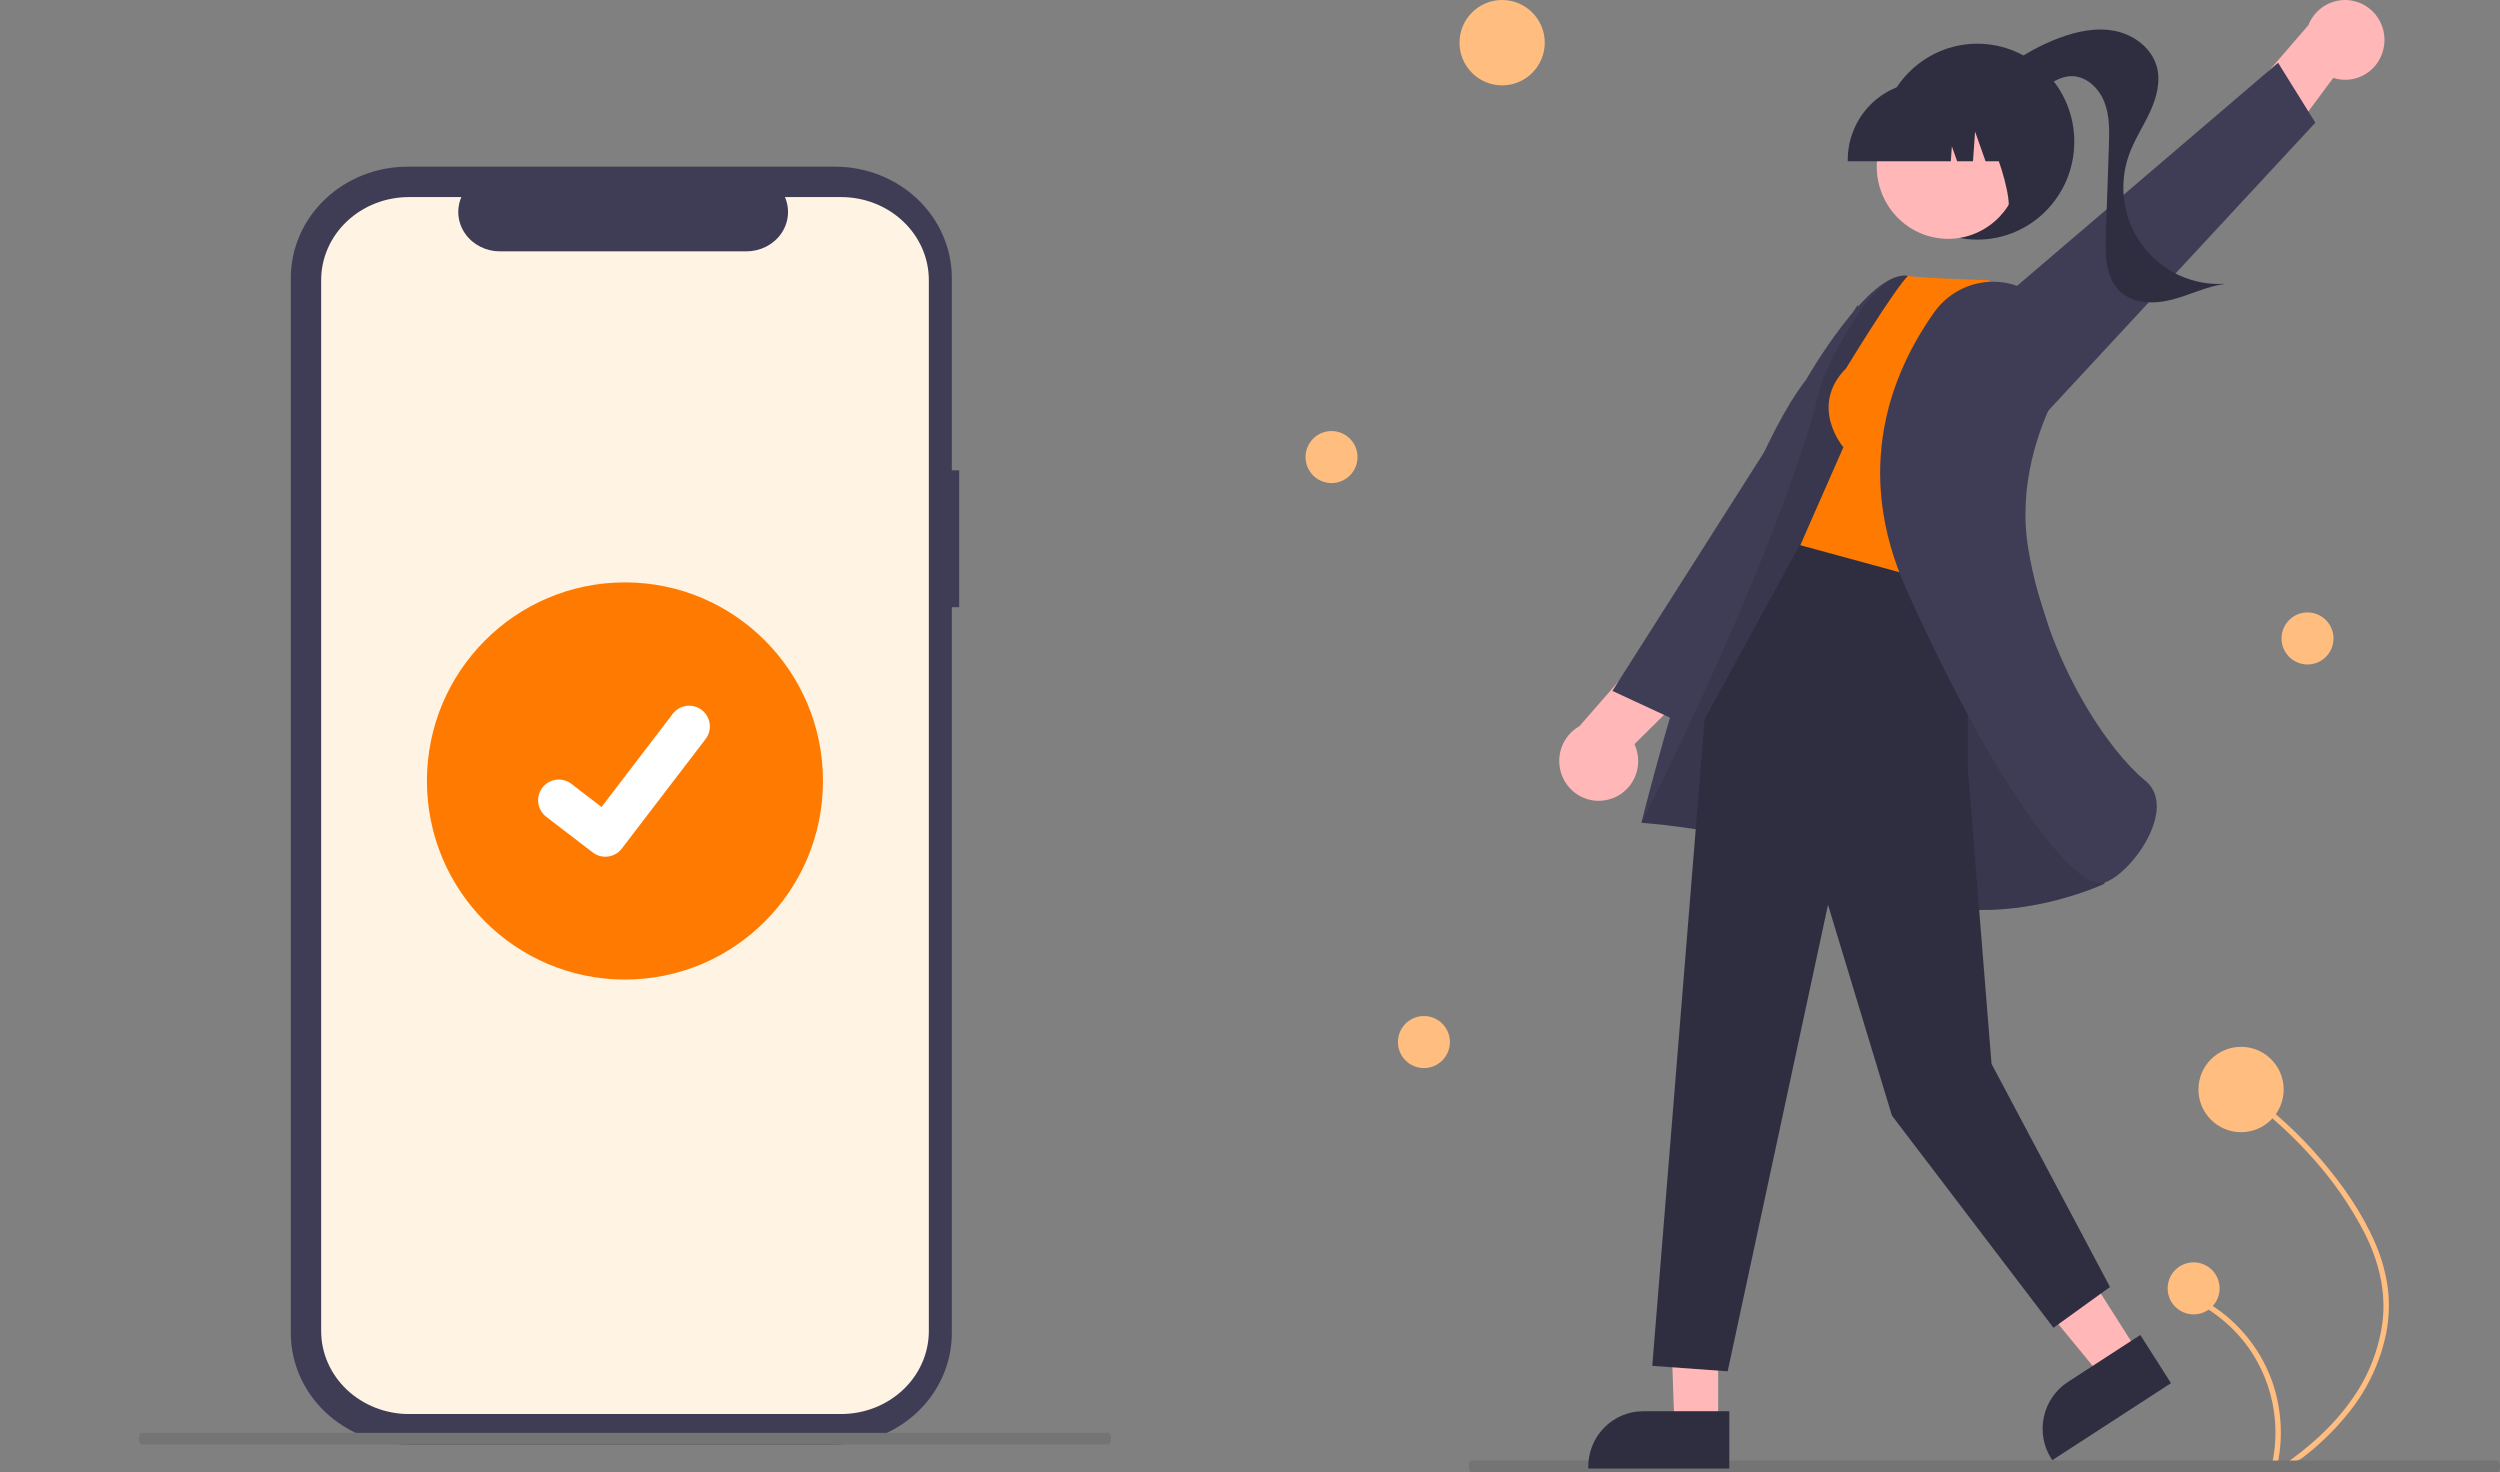 <svg width="90" height="53" viewBox="0 0 90 53" fill="none" xmlns="http://www.w3.org/2000/svg">
<rect x="0" y="0" width="90" height="53" fill="#808080" stroke="none"/>
<g clip-path="url(#clip0_633_837)">
<path d="M34.531 16.931H34.266V10.007C34.266 9.481 34.157 8.96 33.946 8.474C33.735 7.988 33.425 7.546 33.035 7.174C32.645 6.802 32.181 6.506 31.671 6.305C31.161 6.104 30.614 6 30.062 6H14.673C13.558 6 12.489 6.422 11.7 7.174C10.912 7.925 10.469 8.945 10.469 10.007V47.992C10.469 48.519 10.578 49.04 10.789 49.526C11 50.012 11.31 50.454 11.7 50.826C12.091 51.198 12.554 51.493 13.064 51.695C13.574 51.896 14.121 52 14.673 52H30.062C31.177 52 32.246 51.578 33.035 50.826C33.823 50.075 34.266 49.055 34.266 47.992V21.86H34.531V16.931Z" fill="#3F3D56"/>
<path d="M30.279 7.095H28.258C28.351 7.311 28.386 7.544 28.361 7.776C28.336 8.007 28.251 8.229 28.114 8.422C27.977 8.615 27.791 8.773 27.574 8.883C27.357 8.992 27.114 9.049 26.868 9.049H17.998C17.752 9.049 17.51 8.992 17.293 8.883C17.076 8.773 16.89 8.615 16.753 8.422C16.616 8.229 16.531 8.007 16.506 7.776C16.48 7.544 16.516 7.311 16.609 7.095H14.721C14.306 7.095 13.896 7.172 13.512 7.322C13.129 7.473 12.781 7.692 12.488 7.97C12.194 8.247 11.962 8.576 11.803 8.938C11.644 9.3 11.562 9.689 11.562 10.081V47.919C11.562 48.311 11.644 48.699 11.803 49.062C11.962 49.424 12.194 49.753 12.488 50.03C12.781 50.307 13.129 50.527 13.512 50.677C13.896 50.827 14.306 50.905 14.721 50.905H30.279C30.694 50.905 31.104 50.827 31.488 50.677C31.871 50.527 32.219 50.307 32.512 50.03C32.806 49.753 33.038 49.424 33.197 49.062C33.356 48.699 33.438 48.311 33.438 47.919V10.081C33.438 9.689 33.356 9.3 33.197 8.938C33.038 8.576 32.806 8.247 32.512 7.97C32.219 7.692 31.871 7.473 31.488 7.322C31.104 7.172 30.694 7.095 30.279 7.095Z" fill="#FFF4E4"/>
<path d="M39.909 52H5.091C5.067 52 5.044 51.978 5.027 51.939C5.01 51.9 5 51.847 5 51.792C5 51.737 5.01 51.684 5.027 51.645C5.044 51.606 5.067 51.584 5.091 51.584H39.909C39.933 51.584 39.956 51.606 39.973 51.645C39.99 51.684 40 51.737 40 51.792C40 51.847 39.99 51.9 39.973 51.939C39.956 51.978 39.933 52 39.909 52Z" fill="#747474"/>
<path d="M22.498 35.264C26.435 35.264 29.627 32.063 29.627 28.115C29.627 24.167 26.435 20.966 22.498 20.966C18.561 20.966 15.369 24.167 15.369 28.115C15.369 32.063 18.561 35.264 22.498 35.264Z" fill="#FF7A00"/>
<path d="M21.792 30.842C21.631 30.843 21.475 30.791 21.347 30.694L21.339 30.688L19.663 29.403C19.586 29.343 19.521 29.269 19.472 29.184C19.423 29.099 19.391 29.005 19.378 28.908C19.365 28.811 19.372 28.712 19.397 28.617C19.422 28.523 19.466 28.434 19.526 28.356C19.585 28.278 19.659 28.213 19.744 28.164C19.828 28.115 19.922 28.083 20.019 28.07C20.116 28.057 20.214 28.064 20.309 28.089C20.403 28.114 20.492 28.158 20.569 28.218L21.655 29.052L24.219 25.698C24.279 25.62 24.353 25.555 24.437 25.505C24.522 25.456 24.615 25.424 24.712 25.412C24.809 25.399 24.908 25.405 25.002 25.431C25.096 25.456 25.185 25.5 25.262 25.559L25.263 25.559L25.247 25.582L25.263 25.559C25.42 25.68 25.522 25.858 25.548 26.054C25.574 26.25 25.521 26.449 25.401 26.606L22.384 30.55C22.315 30.641 22.225 30.715 22.122 30.765C22.02 30.816 21.907 30.842 21.792 30.841L21.792 30.842Z" fill="white"/>
<path d="M85.51 44.759C85.743 45.291 85.898 45.855 85.969 46.432C86.026 46.947 86.004 47.467 85.907 47.975C85.697 49.02 85.24 49.999 84.574 50.83C84.072 51.461 83.492 52.026 82.848 52.511C82.548 52.652 82.248 52.789 81.949 52.921C81.947 52.922 81.945 52.923 81.943 52.923C81.929 52.93 81.914 52.936 81.901 52.943C81.839 52.97 81.778 52.997 81.716 53.024L81.745 53.043L81.833 53.1C81.802 53.081 81.772 53.063 81.742 53.045C81.732 53.039 81.723 53.034 81.714 53.028C81.946 52.215 81.98 51.357 81.813 50.528C81.646 49.698 81.284 48.921 80.755 48.261C80.223 47.609 79.546 47.092 78.777 46.752C78.825 46.702 78.876 46.655 78.929 46.609C79.225 46.745 79.508 46.907 79.776 47.094C80.733 47.756 81.452 48.709 81.826 49.813C82.159 50.814 82.201 51.889 81.946 52.913C81.999 52.879 82.052 52.843 82.104 52.807C83.087 52.144 83.993 51.346 84.675 50.368C85.264 49.542 85.641 48.583 85.772 47.577C85.903 46.477 85.628 45.396 85.138 44.415C84.597 43.365 83.915 42.395 83.111 41.53C82.303 40.642 81.391 39.856 80.392 39.19C80.37 39.174 80.354 39.151 80.348 39.124C80.343 39.098 80.347 39.07 80.361 39.047C80.372 39.026 80.39 39.01 80.413 39.002C80.424 38.999 80.436 38.999 80.448 39.001C80.459 39.004 80.47 39.009 80.48 39.016C80.603 39.098 80.725 39.181 80.846 39.267C81.851 39.979 82.764 40.814 83.563 41.753C84.336 42.657 85.039 43.661 85.51 44.759Z" fill="#FFBD80"/>
<path d="M54.076 3.073C54.924 3.073 55.611 2.385 55.611 1.536C55.611 0.688 54.924 0 54.076 0C53.229 0 52.542 0.688 52.542 1.536C52.542 2.385 53.229 3.073 54.076 3.073Z" fill="#FFBD80"/>
<path d="M80.678 40.759C81.525 40.759 82.212 40.071 82.212 39.222C82.212 38.374 81.525 37.686 80.678 37.686C79.831 37.686 79.144 38.374 79.144 39.222C79.144 40.071 79.831 40.759 80.678 40.759Z" fill="#FFBD80"/>
<path d="M83.071 23.921C83.588 23.921 84.006 23.502 84.006 22.984C84.006 22.467 83.588 22.047 83.071 22.047C82.554 22.047 82.135 22.467 82.135 22.984C82.135 23.502 82.554 23.921 83.071 23.921Z" fill="#FFBD80"/>
<path d="M47.935 17.391C48.452 17.391 48.871 16.972 48.871 16.454C48.871 15.937 48.452 15.518 47.935 15.518C47.419 15.518 47 15.937 47 16.454C47 16.972 47.419 17.391 47.935 17.391Z" fill="#FFBD80"/>
<path d="M78.971 47.318C79.487 47.318 79.906 46.899 79.906 46.381C79.906 45.864 79.487 45.445 78.971 45.445C78.454 45.445 78.035 45.864 78.035 46.381C78.035 46.899 78.454 47.318 78.971 47.318Z" fill="#FFBD80"/>
<path d="M51.261 38.451C51.777 38.451 52.196 38.032 52.196 37.514C52.196 36.997 51.777 36.577 51.261 36.577C50.744 36.577 50.325 36.997 50.325 37.514C50.325 38.032 50.744 38.451 51.261 38.451Z" fill="#FFBD80"/>
<path d="M52.972 53H89.903C89.929 53 89.953 52.978 89.972 52.938C89.99 52.899 90 52.846 90 52.79C90 52.734 89.99 52.681 89.972 52.642C89.953 52.602 89.929 52.58 89.903 52.58H52.972C52.947 52.58 52.922 52.602 52.904 52.642C52.886 52.681 52.876 52.734 52.876 52.79C52.876 52.846 52.886 52.899 52.904 52.938C52.922 52.978 52.947 53 52.972 53Z" fill="#747474"/>
<path d="M85.828 1.635C85.876 1.288 85.797 0.934 85.604 0.641C85.412 0.348 85.12 0.137 84.784 0.048C84.448 -0.042 84.091 -0.004 83.78 0.155C83.47 0.313 83.228 0.581 83.1 0.908L80.103 4.38L80.983 6.862L83.997 2.805C84.193 2.869 84.401 2.888 84.606 2.862C84.811 2.835 85.008 2.764 85.182 2.652C85.357 2.541 85.505 2.392 85.617 2.216C85.728 2.041 85.8 1.842 85.828 1.635Z" fill="#FFB7B7"/>
<path d="M73.405 15.145L83.353 4.416L82.011 2.26L69.534 12.924L73.405 15.145Z" fill="#3F3D56"/>
<path d="M71.185 8.626C73.112 8.626 74.675 7.048 74.675 5.1C74.675 3.153 73.112 1.574 71.185 1.574C69.258 1.574 67.696 3.153 67.696 5.1C67.696 7.048 69.258 8.626 71.185 8.626Z" fill="#2F2E41"/>
<path d="M71.466 3.107C72.217 2.338 73.125 1.744 74.128 1.368C74.771 1.127 75.472 0.978 76.144 1.115C76.817 1.252 77.454 1.722 77.641 2.389C77.795 2.935 77.636 3.522 77.398 4.035C77.16 4.549 76.842 5.025 76.649 5.558C76.453 6.101 76.394 6.685 76.477 7.258C76.561 7.83 76.785 8.372 77.128 8.835C77.472 9.298 77.925 9.667 78.445 9.908C78.966 10.149 79.537 10.255 80.109 10.216C79.448 10.306 78.838 10.62 78.192 10.787C77.546 10.954 76.784 10.943 76.303 10.475C75.795 9.98 75.785 9.175 75.81 8.463C75.846 7.403 75.883 6.344 75.919 5.285C75.938 4.744 75.954 4.187 75.761 3.683C75.568 3.178 75.11 2.737 74.575 2.741C74.17 2.745 73.811 2.993 73.486 3.238C73.161 3.483 72.817 3.744 72.413 3.78C72.009 3.816 71.548 3.514 71.578 3.106L71.466 3.107Z" fill="#2F2E41"/>
<path d="M57.932 28.777C57.597 28.872 57.24 28.838 56.928 28.684C56.615 28.529 56.37 28.264 56.238 27.939C56.106 27.614 56.097 27.251 56.212 26.92C56.327 26.588 56.558 26.311 56.862 26.14L59.877 22.684L62.427 23.241L58.84 26.79C58.928 26.979 58.975 27.185 58.975 27.394C58.976 27.602 58.932 27.809 58.845 27.998C58.759 28.188 58.632 28.355 58.474 28.49C58.317 28.625 58.132 28.723 57.932 28.777H57.932Z" fill="#FFB7B7"/>
<path d="M67.85 16.404L60.336 25.935L58.046 24.873L66.877 10.978L67.85 16.404Z" fill="#3F3D56"/>
<path d="M61.855 45.184L60.064 45.156L60.279 51.324H61.854L61.855 45.184Z" fill="#FFB7B7"/>
<path d="M62.256 50.804L59.154 50.804H59.154C58.629 50.804 58.127 51.014 57.756 51.389C57.385 51.764 57.177 52.272 57.177 52.802V52.867L62.255 52.867L62.256 50.804Z" fill="#2F2E41"/>
<path d="M73.711 43.548L71.754 44.817L75.667 49.574L76.993 48.714L73.711 43.548Z" fill="#FFB7B7"/>
<path d="M77.052 48.059L74.442 49.752L74.442 49.752C74.001 50.039 73.69 50.49 73.579 51.008C73.467 51.526 73.563 52.067 73.847 52.513L73.881 52.567L78.155 49.794L77.052 48.059Z" fill="#2F2E41"/>
<path d="M74.407 24.714C74.407 24.714 70.061 10.126 68.664 9.929C67.268 9.732 65.017 13.672 65.017 13.672C62.099 17.434 59.09 29.621 59.09 29.621C59.09 29.621 64.106 29.939 67.773 31.91C71.439 33.881 75.766 31.81 75.766 31.81L74.407 24.714Z" fill="#3F3D56"/>
<path opacity="0.1" d="M74.407 24.714C74.407 24.714 70.061 10.126 68.664 9.929C67.268 9.732 65.589 13.712 65.589 13.712C64.135 19.785 59.09 29.621 59.09 29.621C59.09 29.621 64.106 29.938 67.773 31.91C71.439 33.881 75.766 31.81 75.766 31.81L74.407 24.714Z" fill="black"/>
<path d="M70.842 20.349V27.68L71.695 38.298L75.96 46.331L73.925 47.8L68.109 40.16L65.808 32.573L62.196 49.367L59.482 49.171L61.367 25.886L64.944 19.332L70.842 20.349Z" fill="#2F2E41"/>
<path d="M66.459 13.26C65.102 14.631 66.362 16.1 66.362 16.1L64.811 19.627L70.918 21.292L73.052 11.655L71.598 10.088C68.69 9.99 68.689 9.929 68.689 9.929C68.179 10.433 66.459 13.26 66.459 13.26Z" fill="#FF7A00"/>
<path d="M73.298 10.657C73.021 10.45 72.706 10.301 72.371 10.218C72.036 10.135 71.688 10.12 71.348 10.174C71.007 10.228 70.68 10.35 70.387 10.532C70.093 10.714 69.838 10.954 69.636 11.236C68.101 13.397 66.682 16.885 68.638 21.235C71.778 28.22 74.511 31.796 75.622 31.796C75.67 31.796 75.719 31.788 75.765 31.773C76.449 31.538 77.437 30.369 77.616 29.338C77.68 28.97 77.665 28.456 77.229 28.103C75.975 27.09 73.724 23.934 73.022 19.78C72.634 17.485 73.386 15.395 74.086 14.045C74.381 13.487 74.468 12.839 74.329 12.222C74.191 11.604 73.837 11.058 73.332 10.682L73.298 10.657Z" fill="#3F3D56"/>
<path d="M71.365 8.28C72.609 7.592 73.067 6.015 72.386 4.757C71.706 3.499 70.145 3.037 68.9 3.725C67.656 4.412 67.198 5.989 67.879 7.247C68.559 8.505 70.12 8.968 71.365 8.28Z" fill="#FFB7B7"/>
<path d="M66.519 5.805H70.229L70.267 5.267L70.457 5.805H71.028L71.103 4.738L71.48 5.805H72.585V5.752C72.585 5.01 72.292 4.298 71.773 3.773C71.253 3.248 70.549 2.952 69.814 2.951H69.291C68.556 2.952 67.852 3.248 67.332 3.773C66.813 4.298 66.52 5.01 66.519 5.752V5.805Z" fill="#2F2E41"/>
<path d="M72.025 7.74L73.607 7.221V3.337H70.618L70.692 3.412C71.722 4.451 72.867 8.139 72.025 7.74Z" fill="#2F2E41"/>
</g>
<defs>
<clipPath id="clip0_633_837">
<rect width="90" height="53" fill="white"/>
</clipPath>
</defs>
</svg>
